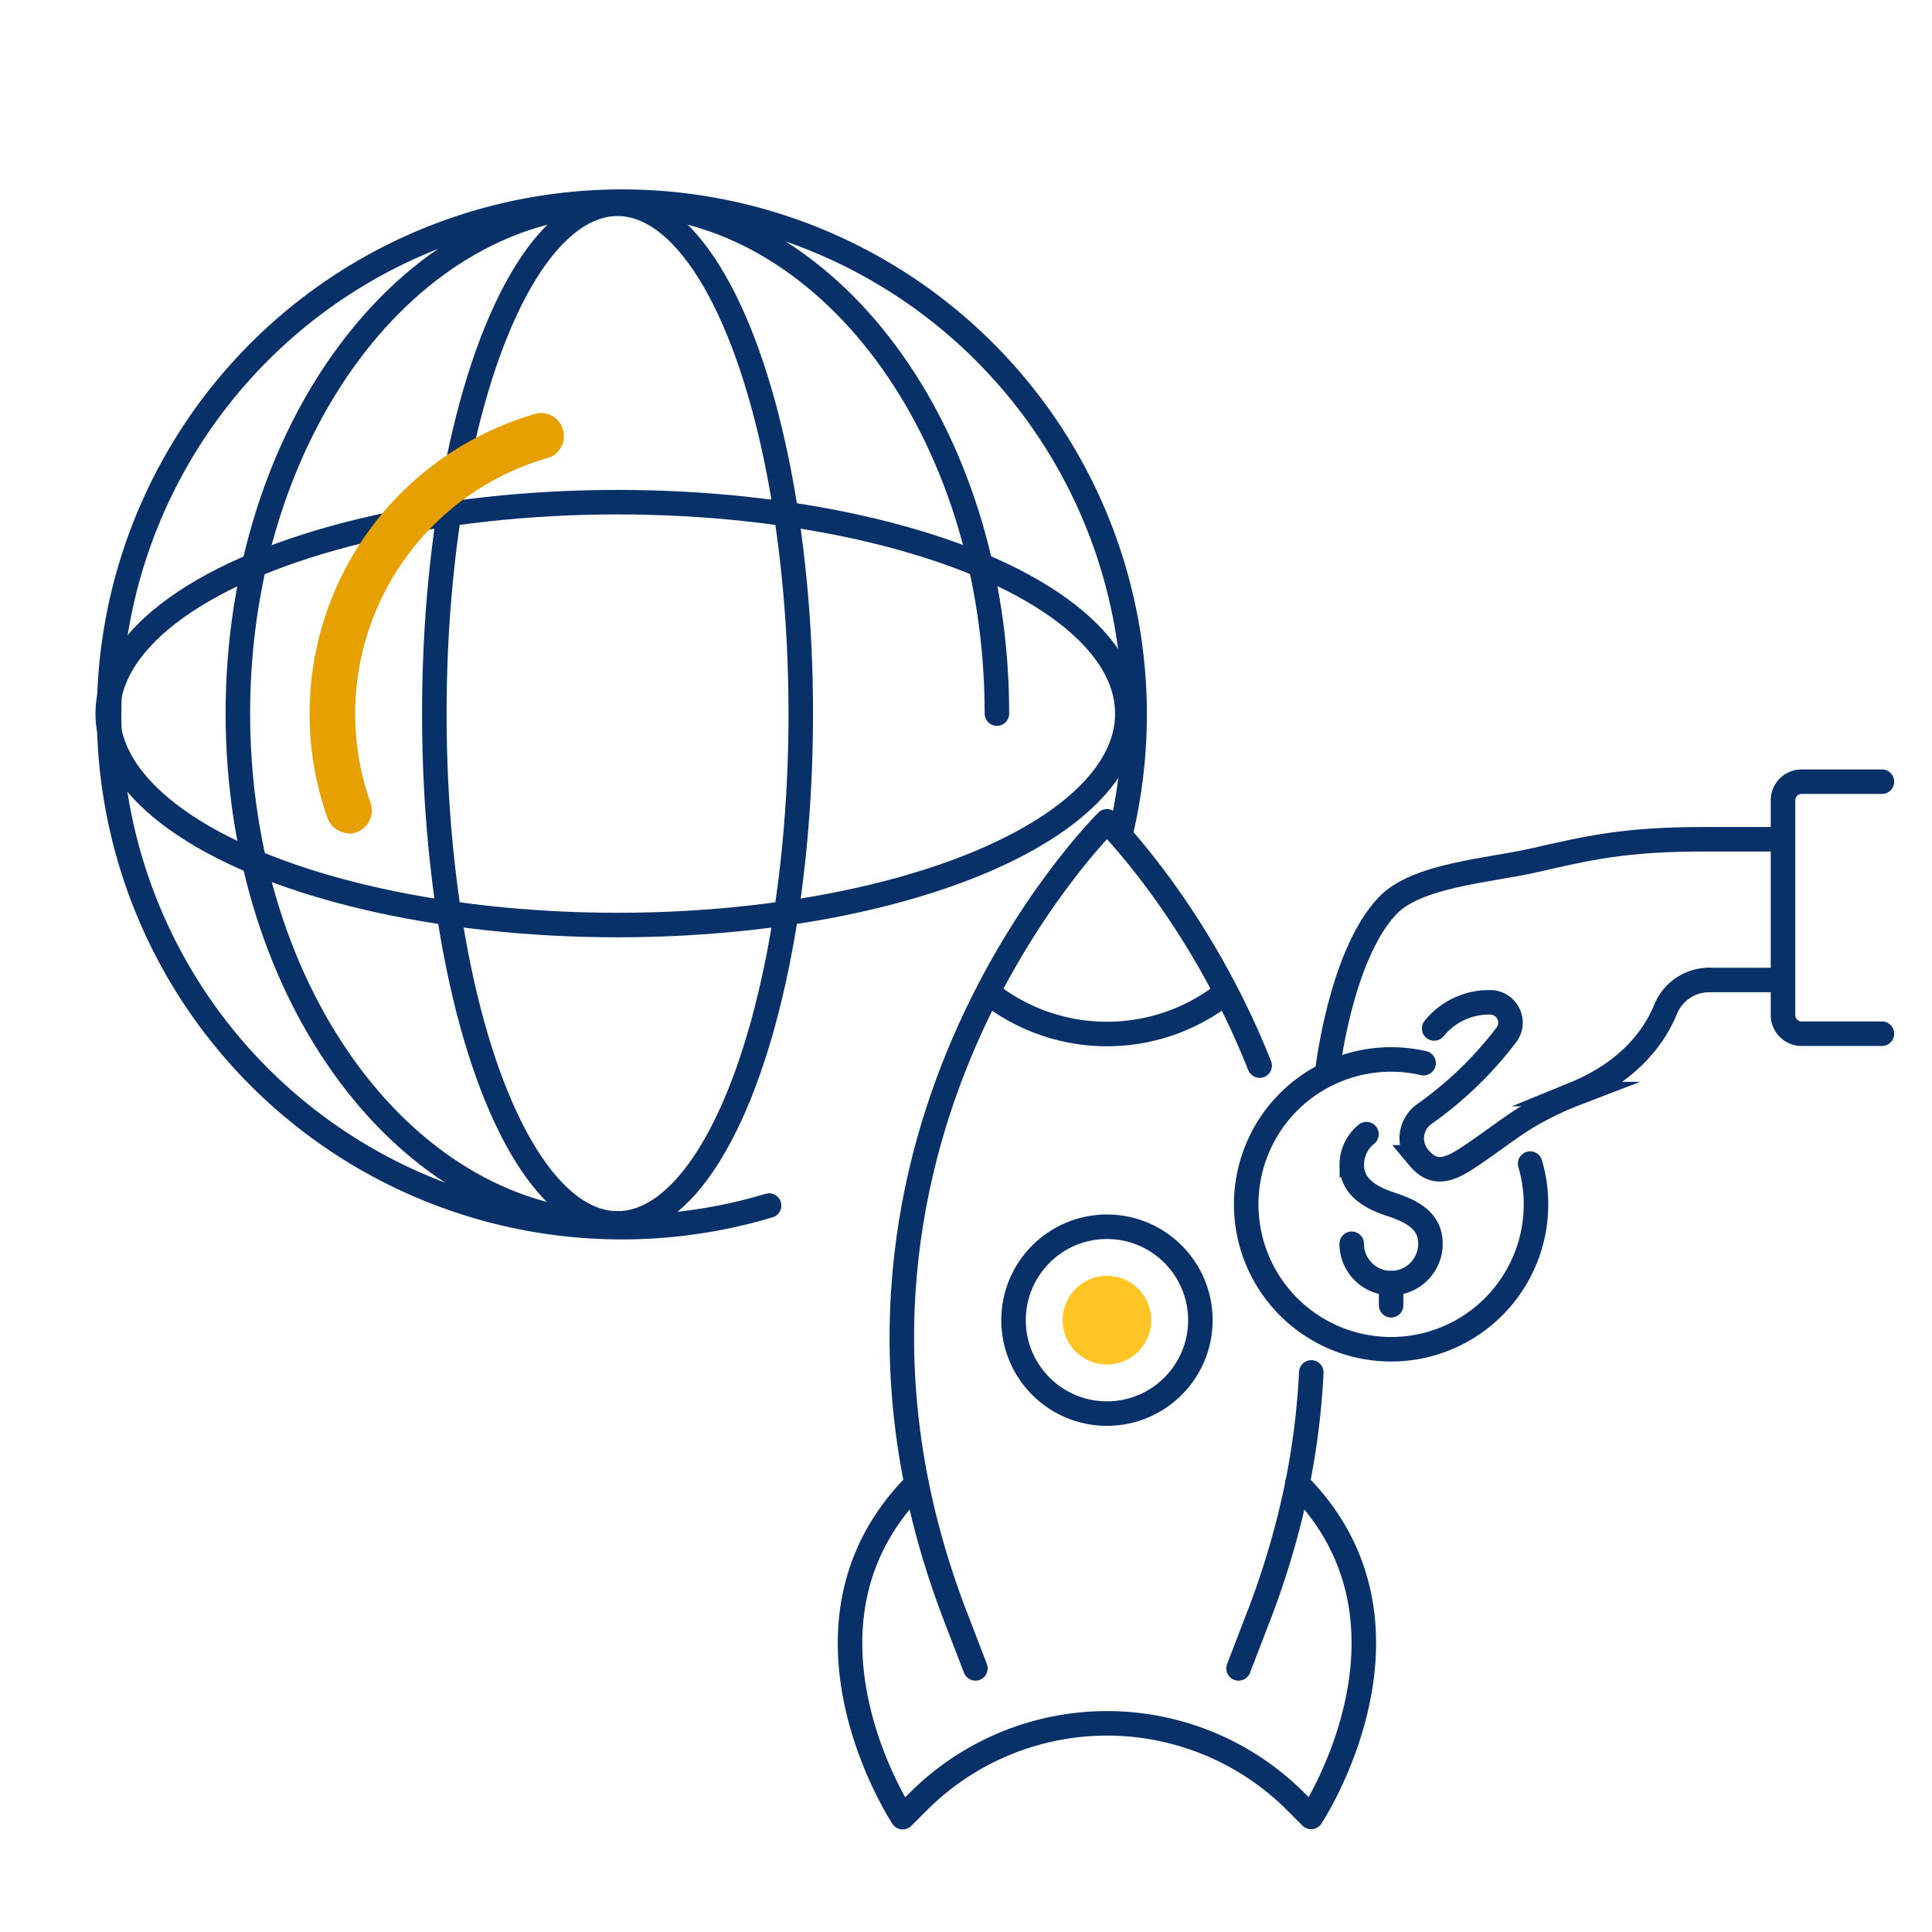 <svg id="DISEÑO" xmlns="http://www.w3.org/2000/svg" viewBox="0 0 250 250"><title>assets</title><path d="M171.71,139s1.66-15.26,7.82-21.78c3.76-4,13.17-4.57,18.91-5.88,7.12-1.62,11.73-2.74,22.07-2.74h10.21" style="fill:none;stroke:#093169;stroke-linecap:round;stroke-miterlimit:10;stroke-width:3.173px"/><line x1="221.19" y1="126.81" x2="230.71" y2="126.81" style="fill:none;stroke:#093169;stroke-linecap:round;stroke-miterlimit:10;stroke-width:3.173px"/><path d="M243.52,101.15h-10.4a2.4,2.4,0,0,0-2.4,2.4v27.81a2.4,2.4,0,0,0,2.4,2.4h10.4" style="fill:none;stroke:#093169;stroke-linecap:round;stroke-miterlimit:10;stroke-width:3.173px"/><path d="M174.91,160.94a5.09,5.09,0,0,0,10.19,0c0-2.81-2.09-4.11-5.09-5.09-2.67-.87-5.09-2.28-5.09-5.09a5.08,5.08,0,0,1,1.9-4" style="fill:none;stroke:#093169;stroke-linecap:round;stroke-miterlimit:10;stroke-width:3.173px"/><line x1="180.01" y1="166.03" x2="180.01" y2="168.9" style="fill:none;stroke:#093169;stroke-linecap:round;stroke-miterlimit:10;stroke-width:3.173px"/><path d="M184.21,137.57a18.75,18.75,0,1,0,13.79,13" style="fill:none;stroke:#093169;stroke-linecap:round;stroke-miterlimit:10;stroke-width:3.173px"/><path d="M221.2,126.81h0a6.1,6.1,0,0,0-5.66,3.76c-1.34,3.31-4.49,8-11.83,11a39.75,39.75,0,0,0-6.66,3.31c-2.07,1.31-4.77,3.42-7.21,5-2.73,1.8-4.43,2-6.18,0l-.1-.12a3.86,3.86,0,0,1,.66-5.54,48.32,48.32,0,0,0,10.73-10.34,2.63,2.63,0,0,0-2.15-4.18,9.15,9.15,0,0,0-7.22,3.38" style="fill:none;stroke:#093169;stroke-linecap:round;stroke-miterlimit:10;stroke-width:3.173px"/><path d="M169.68,177.59a96.76,96.76,0,0,1-2.2,16.32,106.56,106.56,0,0,1-4.35,14.54l-2.86,7.44" style="fill:none;stroke:#093169;stroke-linecap:round;stroke-linejoin:round;stroke-width:3.173px"/><path d="M126.22,215.89l-2.86-7.44c-22.7-60.2,19.88-102.17,19.88-102.17S155.11,118,163,137.89" style="fill:none;stroke:#093169;stroke-linecap:round;stroke-linejoin:round;stroke-width:3.173px"/><path d="M118.6,192c-18.26,18.26-1.79,43.14-1.79,43.14l2-2A34.53,34.53,0,0,1,143.24,223h0a34.53,34.53,0,0,1,24.42,10.11l2,2s16.47-24.88-1.79-43.14" style="fill:none;stroke:#093169;stroke-linecap:round;stroke-linejoin:round;stroke-width:3.173px"/><circle cx="143.24" cy="170.83" r="12.09" style="fill:none;stroke:#093169;stroke-linecap:round;stroke-linejoin:round;stroke-width:3.173px"/><circle cx="143.24" cy="170.83" r="5.74" style="fill:#ffc524"/><path d="M158.5,128.52a24.69,24.69,0,0,1-30.52,0" style="fill:none;stroke:#093169;stroke-linecap:round;stroke-linejoin:round;stroke-width:3.173px"/><path d="M99.52,156a66.35,66.35,0,1,1,45.45-48" style="fill:none;stroke:#093169;stroke-linecap:round;stroke-linejoin:round;stroke-width:3.173px"/><path d="M79.91,158.31c-27.13,0-49.13-29.54-49.13-66s22-66,49.13-66S129,55.91,129,92.34" style="fill:none;stroke:#093169;stroke-linecap:round;stroke-linejoin:round;stroke-width:3.173px"/><ellipse cx="79.91" cy="92.34" rx="23.71" ry="65.97" style="fill:none;stroke:#093169;stroke-linecap:round;stroke-linejoin:round;stroke-width:3.173px"/><ellipse cx="79.91" cy="92.34" rx="65.97" ry="27.36" style="fill:none;stroke:#093169;stroke-linecap:round;stroke-linejoin:round;stroke-width:3.173px"/><path d="M45.16,107.82a3,3,0,0,1-2.79-2A40.38,40.38,0,0,1,69.65,53.45a3,3,0,0,1,1.57,5.71,34.46,34.46,0,0,0-23.28,44.72,3,3,0,0,1-2.79,4Z" style="fill:#e6a000"/></svg>